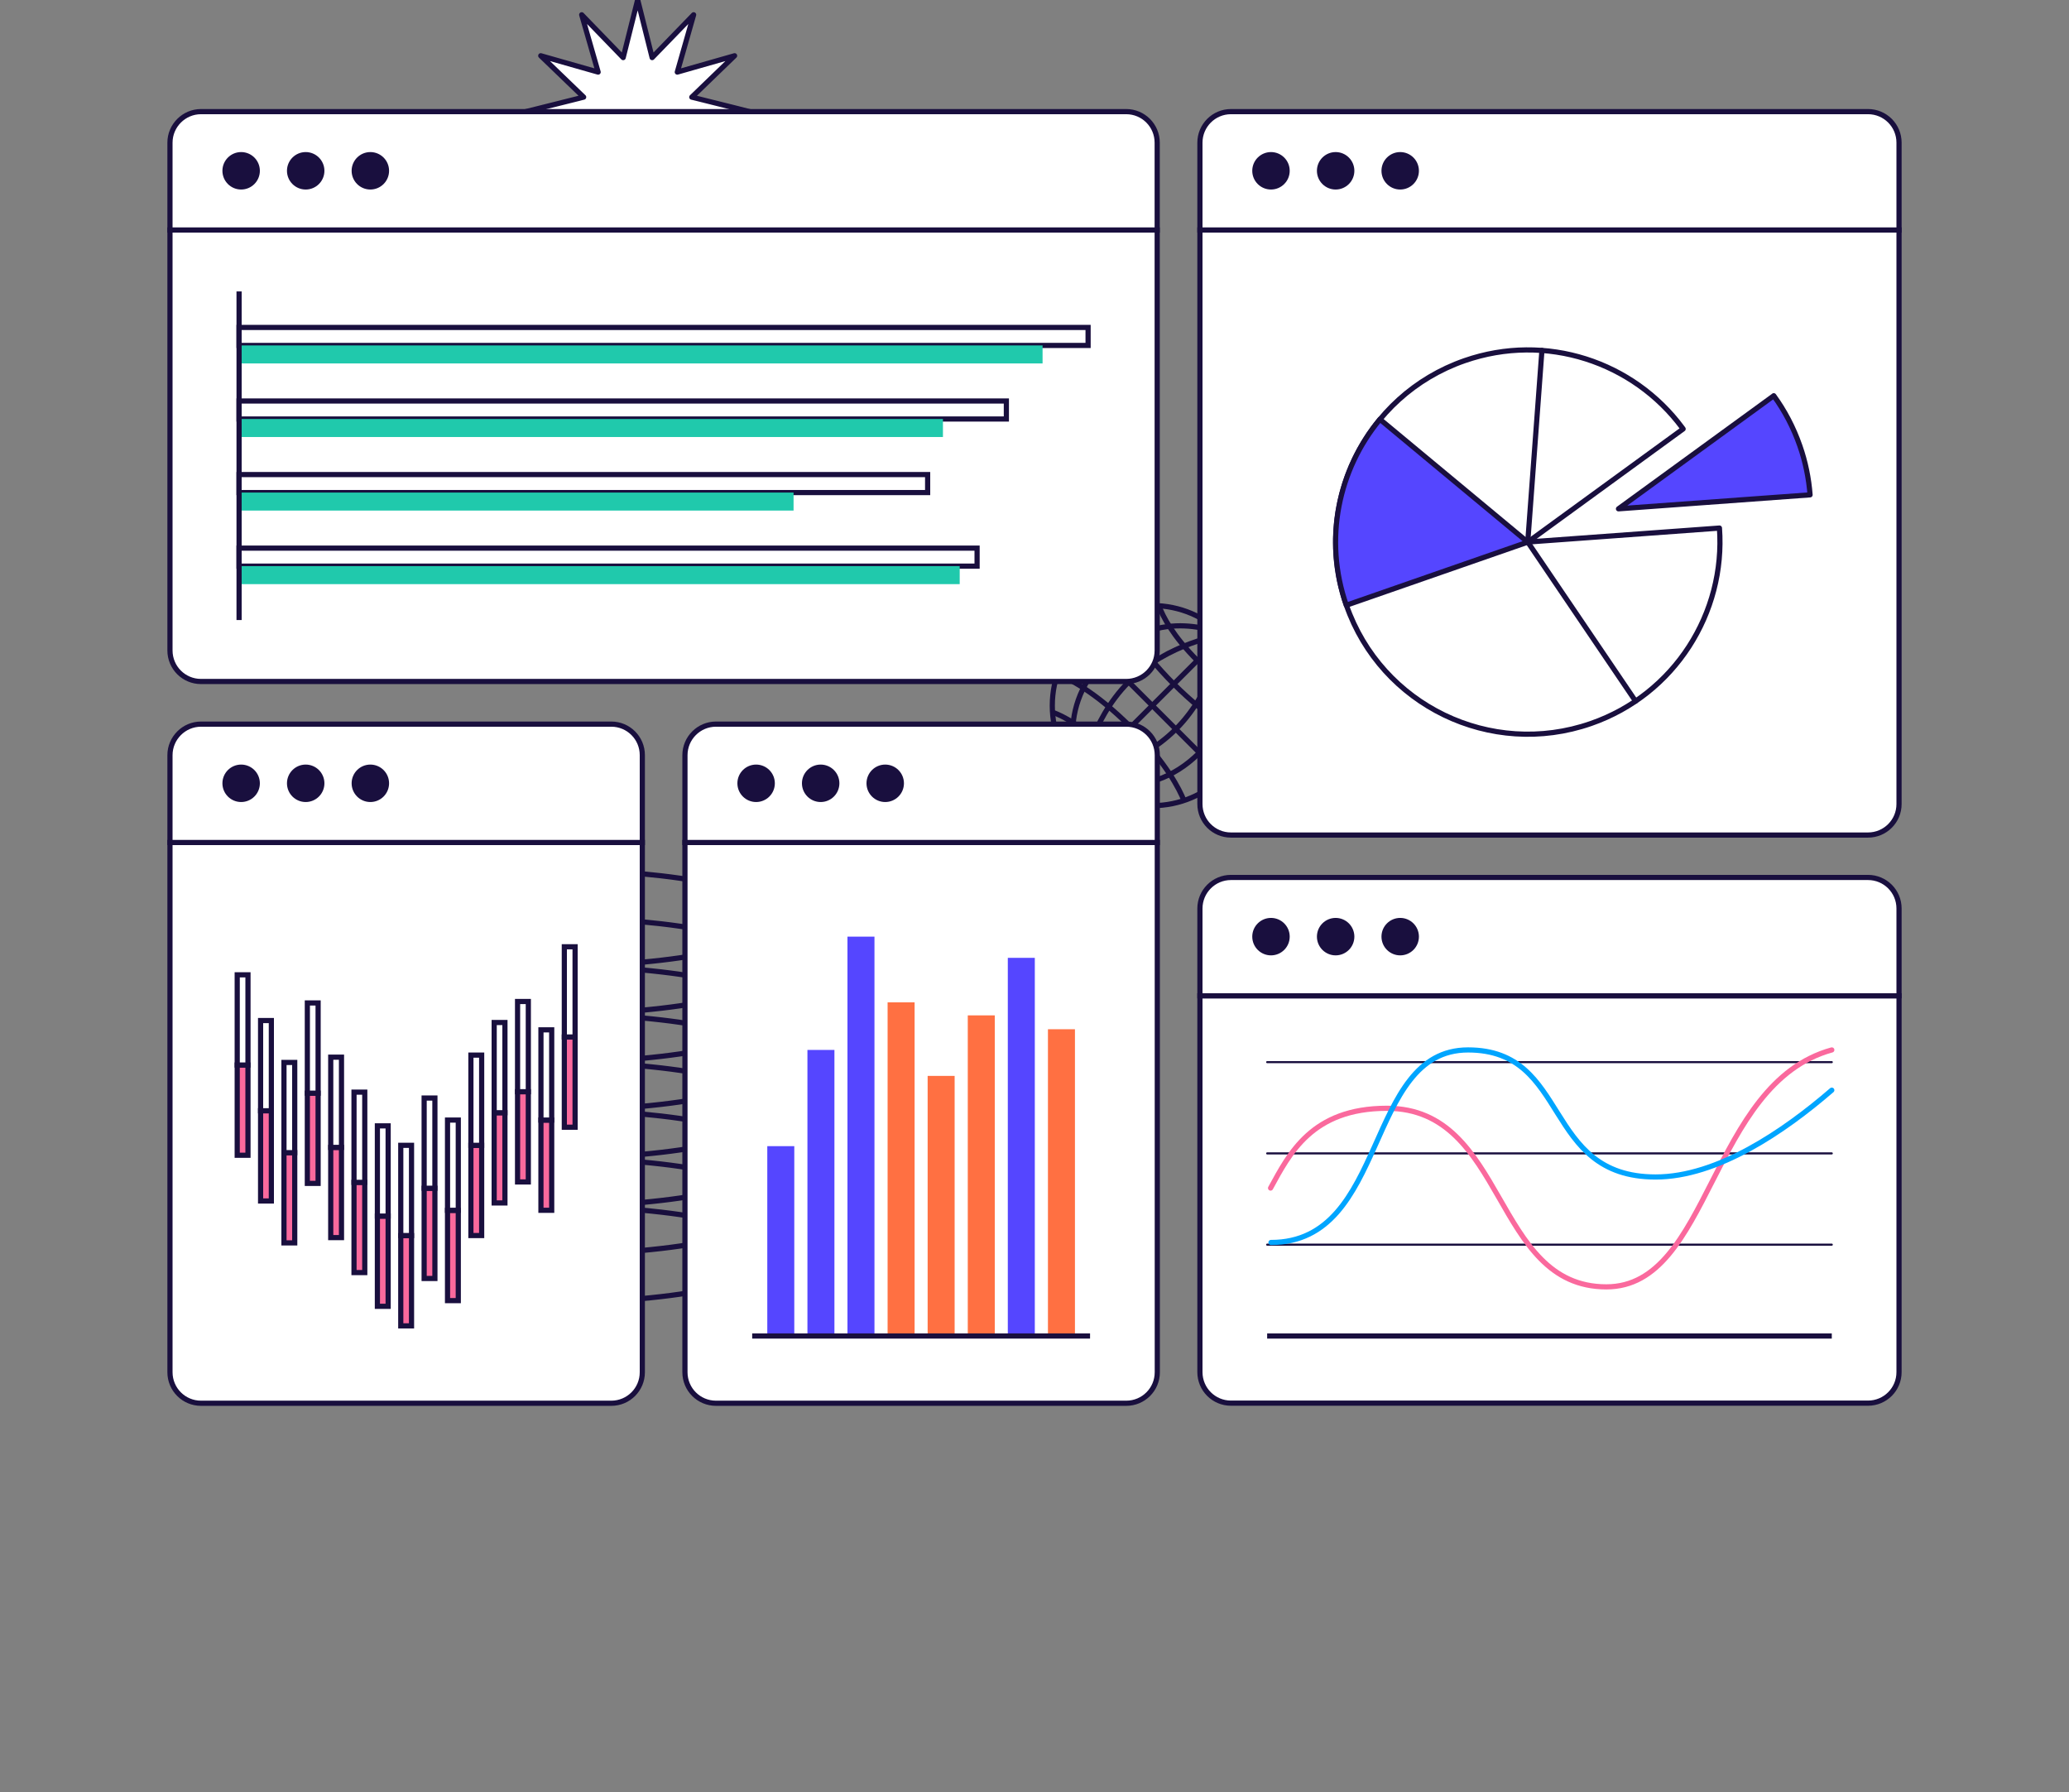 <svg width="530" height="459" viewBox="0 0 530 459" fill="none" xmlns="http://www.w3.org/2000/svg">
<rect x="0" y="0" width="530" height="459" fill="#808080" stroke="none"/>
<g clip-path="url(#clip0_1865_19788)">
<path d="M163.346 -0.059L167.056 14.755L177.683 3.784L173.496 18.465L188.177 14.278L177.206 24.878L192.019 28.588L177.206 32.298L188.177 42.924L173.496 38.737L177.683 53.418L167.056 42.447L163.346 57.261L159.636 42.447L149.01 53.418L153.223 38.737L138.516 42.924L149.513 32.298L134.7 28.588L149.513 24.878L138.516 14.278L153.223 18.465L149.01 3.784L159.636 14.755L163.346 -0.059Z" fill="white" stroke="#190F3E" stroke-width="1.325" stroke-miterlimit="10" stroke-linejoin="round"/>
<path d="M141.934 272.043C173.752 272.043 199.545 266.538 199.545 259.747C199.545 252.956 173.752 247.451 141.934 247.451C110.117 247.451 84.323 252.956 84.323 259.747C84.323 266.538 110.117 272.043 141.934 272.043Z" stroke="#190F3E" stroke-width="1.325" stroke-miterlimit="10"/>
<path d="M141.934 284.338C173.752 284.338 199.545 278.833 199.545 272.042C199.545 265.251 173.752 259.746 141.934 259.746C110.117 259.746 84.323 265.251 84.323 272.042C84.323 278.833 110.117 284.338 141.934 284.338Z" stroke="#190F3E" stroke-width="1.325" stroke-miterlimit="10"/>
<path d="M141.935 247.424C173.753 247.424 199.546 241.919 199.546 235.128C199.546 228.337 173.753 222.832 141.935 222.832C110.118 222.832 84.324 228.337 84.324 235.128C84.324 241.919 110.118 247.424 141.935 247.424Z" stroke="#190F3E" stroke-width="1.325" stroke-miterlimit="10"/>
<path d="M141.934 259.721C173.752 259.721 199.545 254.216 199.545 247.425C199.545 240.634 173.752 235.129 141.934 235.129C110.117 235.129 84.323 240.634 84.323 247.425C84.323 254.216 110.117 259.721 141.934 259.721Z" stroke="#190F3E" stroke-width="1.325" stroke-miterlimit="10"/>
<path d="M141.934 296.635C173.752 296.635 199.545 291.13 199.545 284.339C199.545 277.548 173.752 272.043 141.934 272.043C110.117 272.043 84.323 277.548 84.323 284.339C84.323 291.13 110.117 296.635 141.934 296.635Z" stroke="#190F3E" stroke-width="1.325" stroke-miterlimit="10"/>
<path d="M141.934 308.957C173.752 308.957 199.545 303.452 199.545 296.661C199.545 289.87 173.752 284.365 141.934 284.365C110.117 284.365 84.323 289.87 84.323 296.661C84.323 303.452 110.117 308.957 141.934 308.957Z" stroke="#190F3E" stroke-width="1.325" stroke-miterlimit="10"/>
<path d="M141.934 321.252C173.752 321.252 199.545 315.747 199.545 308.956C199.545 302.165 173.752 296.66 141.934 296.66C110.117 296.66 84.323 302.165 84.323 308.956C84.323 315.747 110.117 321.252 141.934 321.252Z" stroke="#190F3E" stroke-width="1.325" stroke-miterlimit="10"/>
<path d="M141.934 333.576C173.752 333.576 199.545 328.071 199.545 321.28C199.545 314.489 173.752 308.984 141.934 308.984C110.117 308.984 84.323 314.489 84.323 321.28C84.323 328.071 110.117 333.576 141.934 333.576Z" stroke="#190F3E" stroke-width="1.325" stroke-miterlimit="10"/>
<path d="M277.057 162.598L313.283 198.823" stroke="#190F3E" stroke-width="1.325" stroke-miterlimit="10"/>
<path d="M313.283 162.598L277.057 198.823" stroke="#190F3E" stroke-width="1.325" stroke-miterlimit="10"/>
<path d="M277.057 198.822C277.057 198.822 291.102 196.861 301.225 186.738C311.348 176.615 313.309 162.57 313.309 162.57" stroke="#190F3E" stroke-width="1.325" stroke-miterlimit="10"/>
<path d="M295.184 206.349C309.336 206.349 320.809 194.876 320.809 180.723C320.809 166.571 309.336 155.098 295.184 155.098C281.031 155.098 269.558 166.571 269.558 180.723C269.558 194.876 281.031 206.349 295.184 206.349Z" stroke="#190F3E" stroke-width="1.325" stroke-miterlimit="10"/>
<path d="M277.057 198.822C277.057 198.822 293.169 206.852 307.267 192.78C321.339 178.709 313.309 162.57 313.309 162.57" stroke="#190F3E" stroke-width="1.325" stroke-miterlimit="10"/>
<path d="M277.057 198.822C277.057 198.822 279.018 184.777 289.141 174.654C299.264 164.531 313.309 162.57 313.309 162.57" stroke="#190F3E" stroke-width="1.325" stroke-miterlimit="10"/>
<path d="M277.058 198.822C277.058 198.822 269.028 182.71 283.1 168.612C297.171 154.54 313.31 162.57 313.31 162.57" stroke="#190F3E" stroke-width="1.325" stroke-miterlimit="10"/>
<path d="M270.857 172.613C273.613 173.726 280.582 177.145 289.672 186.234C298.761 195.324 302.18 202.267 303.293 205.049" stroke="#190F3E" stroke-width="1.325" stroke-miterlimit="10"/>
<path d="M269.611 182.42C272.394 183.427 277.296 185.944 283.63 192.251C289.91 198.532 292.428 203.408 293.435 206.19" stroke="#190F3E" stroke-width="1.325" stroke-miterlimit="10"/>
<path d="M287.074 156.396C288.187 159.152 291.606 166.122 300.695 175.211C309.785 184.301 316.728 187.719 319.51 188.832" stroke="#190F3E" stroke-width="1.325" stroke-miterlimit="10"/>
<path d="M296.879 155.15C297.886 157.933 300.404 162.835 306.711 169.169C312.991 175.449 317.867 177.967 320.65 178.974" stroke="#190F3E" stroke-width="1.325" stroke-miterlimit="10"/>
<path d="M43.54 58.904H296.429V166.6C296.429 170.999 292.878 174.55 288.479 174.55H51.49C47.091 174.55 43.54 170.999 43.54 166.6V58.904Z" fill="white" stroke="#190F3E" stroke-width="1.325" stroke-miterlimit="10"/>
<path d="M51.49 28.588H288.479C292.878 28.588 296.429 32.139 296.429 36.538V58.904H43.54V36.538C43.54 32.165 47.117 28.588 51.49 28.588Z" fill="white" stroke="#190F3E" stroke-width="1.325" stroke-miterlimit="10"/>
<path d="M61.772 48.542C64.421 48.542 66.568 46.395 66.568 43.746C66.568 41.097 64.421 38.949 61.772 38.949C59.123 38.949 56.975 41.097 56.975 43.746C56.975 46.395 59.123 48.542 61.772 48.542Z" fill="#190F3E"/>
<path d="M78.307 48.542C80.956 48.542 83.104 46.395 83.104 43.746C83.104 41.097 80.956 38.949 78.307 38.949C75.658 38.949 73.511 41.097 73.511 43.746C73.511 46.395 75.658 48.542 78.307 48.542Z" fill="#190F3E"/>
<path d="M94.87 48.542C97.519 48.542 99.666 46.395 99.666 43.746C99.666 41.097 97.519 38.949 94.87 38.949C92.221 38.949 90.073 41.097 90.073 43.746C90.073 46.395 92.221 48.542 94.87 48.542Z" fill="#190F3E"/>
<path d="M307.374 58.904H486.461V205.926C486.461 210.325 482.91 213.876 478.511 213.876H315.324C310.925 213.876 307.374 210.325 307.374 205.926V58.904Z" fill="white" stroke="#190F3E" stroke-width="1.325" stroke-miterlimit="10"/>
<path d="M315.324 28.588H478.511C482.91 28.588 486.461 32.139 486.461 36.538V58.904H307.374V36.538C307.374 32.165 310.925 28.588 315.324 28.588Z" fill="white" stroke="#190F3E" stroke-width="1.325" stroke-miterlimit="10"/>
<path d="M325.579 48.542C328.228 48.542 330.375 46.395 330.375 43.746C330.375 41.097 328.228 38.949 325.579 38.949C322.93 38.949 320.782 41.097 320.782 43.746C320.782 46.395 322.93 48.542 325.579 48.542Z" fill="#190F3E"/>
<path d="M342.141 48.542C344.79 48.542 346.938 46.395 346.938 43.746C346.938 41.097 344.79 38.949 342.141 38.949C339.492 38.949 337.345 41.097 337.345 43.746C337.345 46.395 339.492 48.542 342.141 48.542Z" fill="#190F3E"/>
<path d="M358.677 48.542C361.326 48.542 363.474 46.395 363.474 43.746C363.474 41.097 361.326 38.949 358.677 38.949C356.028 38.949 353.881 41.097 353.881 43.746C353.881 46.395 356.028 48.542 358.677 48.542Z" fill="#190F3E"/>
<path d="M307.374 255.057H486.461V351.437C486.461 355.836 482.91 359.387 478.511 359.387H315.324C310.925 359.387 307.374 355.836 307.374 351.437V255.057Z" fill="white" stroke="#190F3E" stroke-width="1.325" stroke-miterlimit="10"/>
<path d="M315.324 224.74H478.511C482.91 224.74 486.461 228.291 486.461 232.69V255.056H307.374V232.69C307.374 228.318 310.925 224.74 315.324 224.74Z" fill="white" stroke="#190F3E" stroke-width="1.325" stroke-miterlimit="10"/>
<path d="M325.579 244.695C328.228 244.695 330.375 242.547 330.375 239.898C330.375 237.249 328.228 235.102 325.579 235.102C322.93 235.102 320.782 237.249 320.782 239.898C320.782 242.547 322.93 244.695 325.579 244.695Z" fill="#190F3E"/>
<path d="M342.141 244.695C344.79 244.695 346.938 242.547 346.938 239.898C346.938 237.249 344.79 235.102 342.141 235.102C339.492 235.102 337.345 237.249 337.345 239.898C337.345 242.547 339.492 244.695 342.141 244.695Z" fill="#190F3E"/>
<path d="M358.677 244.695C361.326 244.695 363.474 242.547 363.474 239.898C363.474 237.249 361.326 235.102 358.677 235.102C356.028 235.102 353.881 237.249 353.881 239.898C353.881 242.547 356.028 244.695 358.677 244.695Z" fill="#190F3E"/>
<path d="M175.457 215.783H296.456V351.463C296.456 355.862 292.905 359.413 288.506 359.413H183.407C179.008 359.413 175.457 355.862 175.457 351.463V215.783Z" fill="white" stroke="#190F3E" stroke-width="1.325" stroke-miterlimit="10"/>
<path d="M183.408 185.467H288.507C292.906 185.467 296.457 189.018 296.457 193.417V215.783H175.458V193.417C175.458 189.044 179.009 185.467 183.408 185.467Z" fill="white" stroke="#190F3E" stroke-width="1.325" stroke-miterlimit="10"/>
<path d="M193.689 205.421C196.338 205.421 198.485 203.274 198.485 200.625C198.485 197.976 196.338 195.828 193.689 195.828C191.04 195.828 188.892 197.976 188.892 200.625C188.892 203.274 191.04 205.421 193.689 205.421Z" fill="#190F3E"/>
<path d="M210.224 205.421C212.873 205.421 215.021 203.274 215.021 200.625C215.021 197.976 212.873 195.828 210.224 195.828C207.575 195.828 205.428 197.976 205.428 200.625C205.428 203.274 207.575 205.421 210.224 205.421Z" fill="#190F3E"/>
<path d="M226.76 205.421C229.409 205.421 231.557 203.274 231.557 200.625C231.557 197.976 229.409 195.828 226.76 195.828C224.111 195.828 221.964 197.976 221.964 200.625C221.964 203.274 224.111 205.421 226.76 205.421Z" fill="#190F3E"/>
<path d="M43.54 215.783H164.539V351.463C164.539 355.862 160.988 359.413 156.589 359.413H51.49C47.091 359.413 43.54 355.862 43.54 351.463V215.783Z" fill="white" stroke="#190F3E" stroke-width="1.325" stroke-miterlimit="10"/>
<path d="M51.49 185.467H156.589C160.988 185.467 164.539 189.018 164.539 193.417V215.783H43.54V193.417C43.54 189.044 47.117 185.467 51.49 185.467Z" fill="white" stroke="#190F3E" stroke-width="1.325" stroke-miterlimit="10"/>
<path d="M61.772 205.421C64.421 205.421 66.568 203.274 66.568 200.625C66.568 197.976 64.421 195.828 61.772 195.828C59.123 195.828 56.975 197.976 56.975 200.625C56.975 203.274 59.123 205.421 61.772 205.421Z" fill="#190F3E"/>
<path d="M78.307 205.421C80.956 205.421 83.104 203.274 83.104 200.625C83.104 197.976 80.956 195.828 78.307 195.828C75.658 195.828 73.511 197.976 73.511 200.625C73.511 203.274 75.658 205.421 78.307 205.421Z" fill="#190F3E"/>
<path d="M94.87 205.421C97.519 205.421 99.666 203.274 99.666 200.625C99.666 197.976 97.519 195.828 94.87 195.828C92.221 195.828 90.073 197.976 90.073 200.625C90.073 203.274 92.221 205.421 94.87 205.421Z" fill="#190F3E"/>
<path d="M278.727 83.867H61.241V88.478H278.727V83.867Z" fill="white" stroke="#190F3E" stroke-width="1.325" stroke-miterlimit="10"/>
<path d="M267.067 88.477H61.241V93.088H267.067V88.477Z" fill="#20C9AC"/>
<path d="M257.792 102.707H61.241V107.318H257.792V102.707Z" fill="white" stroke="#190F3E" stroke-width="1.325" stroke-miterlimit="10"/>
<path d="M241.547 107.318H61.241V111.929H241.547V107.318Z" fill="#20C9AC"/>
<path d="M237.625 121.549H61.241V126.16H237.625V121.549Z" fill="white" stroke="#190F3E" stroke-width="1.325" stroke-miterlimit="10"/>
<path d="M203.281 126.16H61.241V130.771H203.281V126.16Z" fill="#20C9AC"/>
<path d="M250.292 140.391H61.241V145.002H250.292V140.391Z" fill="white" stroke="#190F3E" stroke-width="1.325" stroke-miterlimit="10"/>
<path d="M245.84 145.002H61.241V149.613H245.84V145.002Z" fill="#20C9AC"/>
<path d="M61.242 74.644V158.809" stroke="#190F3E" stroke-width="1.325" stroke-miterlimit="10"/>
<path d="M469.235 342.189H324.598" stroke="#190F3E" stroke-width="1.325" stroke-miterlimit="10"/>
<path d="M469.236 272.043H324.599" stroke="#190F3E" stroke-width="0.53" stroke-miterlimit="10" stroke-linecap="round" stroke-linejoin="round"/>
<path d="M469.235 295.416H324.598" stroke="#190F3E" stroke-width="0.53" stroke-miterlimit="10" stroke-linecap="round" stroke-linejoin="round"/>
<path d="M469.235 318.789H324.598" stroke="#190F3E" stroke-width="0.53" stroke-miterlimit="10" stroke-linecap="round" stroke-linejoin="round"/>
<path d="M325.473 304.294C330.27 295.549 336.02 283.862 355.259 283.862C386.052 283.862 382.289 329.601 411.492 329.601C438.257 329.601 437.886 277.582 469.236 268.916" stroke="#FA699D" stroke-width="1.325" stroke-miterlimit="10" stroke-linecap="round" stroke-linejoin="round"/>
<path d="M325.579 318.233C355.736 318.233 349.482 268.916 376.061 268.916C402.323 268.916 395.062 301.458 424.106 301.458C439.9 301.458 456.966 289.825 469.235 279.225" stroke="#00A5FF" stroke-width="1.325" stroke-miterlimit="10" stroke-linecap="round" stroke-linejoin="round"/>
<path d="M391.353 138.828L418.966 179.585" stroke="#190F3E" stroke-width="1.325" stroke-miterlimit="10" stroke-linecap="round" stroke-linejoin="round"/>
<path d="M440.457 135.25L391.379 138.827L431.156 109.863L430.944 109.571C418.462 92.691 396.043 85.112 375.188 92.373C349.509 101.303 335.968 129.367 344.898 155.019C353.829 180.671 381.892 194.239 407.544 185.308C429.036 177.835 442.047 156.927 440.457 135.25Z" stroke="#190F3E" stroke-width="1.325" stroke-miterlimit="10" stroke-linecap="round" stroke-linejoin="round"/>
<path d="M394.983 89.75L391.353 138.828" stroke="#190F3E" stroke-width="1.325" stroke-miterlimit="10" stroke-linecap="round" stroke-linejoin="round"/>
<path d="M454.316 101.408L414.593 130.32L463.671 126.742C463.353 122.555 462.505 118.315 461.047 114.155C459.404 109.464 457.152 105.171 454.369 101.355L454.316 101.408Z" fill="#5546FF" stroke="#190F3E" stroke-width="1.325" stroke-miterlimit="10" stroke-linecap="round" stroke-linejoin="round"/>
<path d="M353.484 107.398C342.857 120.224 338.988 138.138 344.871 155.019L391.352 138.854L353.484 107.398Z" fill="#5546FF" stroke="#190F3E" stroke-width="1.325" stroke-miterlimit="10" stroke-linecap="round" stroke-linejoin="round"/>
<path d="M203.467 293.561H196.551V342.162H203.467V293.561Z" fill="#5546FF"/>
<path d="M213.75 268.916H206.833V342.189H213.75V268.916Z" fill="#5546FF"/>
<path d="M224.005 239.898H217.088V342.162H224.005V239.898Z" fill="#5546FF"/>
<path d="M234.287 256.727H227.37V342.189H234.287V256.727Z" fill="#FF7042"/>
<path d="M244.542 275.568H237.626V342.189H244.542V275.568Z" fill="#FF7042"/>
<path d="M254.824 260.064H247.908V342.188H254.824V260.064Z" fill="#FF7042"/>
<path d="M265.08 245.33H258.163V342.188H265.08V245.33Z" fill="#5546FF"/>
<path d="M275.362 263.615H268.445V342.188H275.362V263.615Z" fill="#FF7042"/>
<path d="M279.231 342.188H192.682" stroke="#190F3E" stroke-width="1.325" stroke-miterlimit="10"/>
<path d="M63.52 272.783H60.764V295.891H63.52V272.783Z" fill="#FA699D" stroke="#190F3E" stroke-width="1.325" stroke-miterlimit="10"/>
<path d="M63.521 249.676H60.765V272.784H63.521V249.676Z" fill="white" stroke="#190F3E" stroke-width="1.325" stroke-miterlimit="10"/>
<path d="M69.509 284.496H66.753V307.604H69.509V284.496Z" fill="#FA699D" stroke="#190F3E" stroke-width="1.325" stroke-miterlimit="10"/>
<path d="M69.509 261.389H66.753V284.497H69.509V261.389Z" fill="white" stroke="#190F3E" stroke-width="1.325" stroke-miterlimit="10"/>
<path d="M75.499 295.229H72.743V318.337H75.499V295.229Z" fill="#FA699D" stroke="#190F3E" stroke-width="1.325" stroke-miterlimit="10"/>
<path d="M75.499 272.121H72.743V295.229H75.499V272.121Z" fill="white" stroke="#190F3E" stroke-width="1.325" stroke-miterlimit="10"/>
<path d="M81.487 279.99H78.731V303.098H81.487V279.99Z" fill="#FA699D" stroke="#190F3E" stroke-width="1.325" stroke-miterlimit="10"/>
<path d="M81.488 256.883H78.732V279.991H81.488V256.883Z" fill="white" stroke="#190F3E" stroke-width="1.325" stroke-miterlimit="10"/>
<path d="M87.476 293.877H84.72V316.985H87.476V293.877Z" fill="#FA699D" stroke="#190F3E" stroke-width="1.325" stroke-miterlimit="10"/>
<path d="M87.476 270.77H84.72V293.878H87.476V270.77Z" fill="white" stroke="#190F3E" stroke-width="1.325" stroke-miterlimit="10"/>
<path d="M93.439 302.834H90.683V325.942H93.439V302.834Z" fill="#FA699D" stroke="#190F3E" stroke-width="1.325" stroke-miterlimit="10"/>
<path d="M93.439 279.727H90.683V302.835H93.439V279.727Z" fill="white" stroke="#190F3E" stroke-width="1.325" stroke-miterlimit="10"/>
<path d="M99.428 311.473H96.672V334.581H99.428V311.473Z" fill="#FA699D" stroke="#190F3E" stroke-width="1.325" stroke-miterlimit="10"/>
<path d="M99.428 288.365H96.672V311.473H99.428V288.365Z" fill="white" stroke="#190F3E" stroke-width="1.325" stroke-miterlimit="10"/>
<path d="M105.417 316.482H102.661V339.59H105.417V316.482Z" fill="#FA699D" stroke="#190F3E" stroke-width="1.325" stroke-miterlimit="10"/>
<path d="M105.417 293.348H102.661V316.456H105.417V293.348Z" fill="white" stroke="#190F3E" stroke-width="1.325" stroke-miterlimit="10"/>
<path d="M111.406 304.344H108.65V327.452H111.406V304.344Z" fill="#FA699D" stroke="#190F3E" stroke-width="1.325" stroke-miterlimit="10"/>
<path d="M111.406 281.236H108.65V304.344H111.406V281.236Z" fill="white" stroke="#190F3E" stroke-width="1.325" stroke-miterlimit="10"/>
<path d="M117.395 310.016H114.639V333.124H117.395V310.016Z" fill="#FA699D" stroke="#190F3E" stroke-width="1.325" stroke-miterlimit="10"/>
<path d="M117.395 286.881H114.639V309.989H117.395V286.881Z" fill="white" stroke="#190F3E" stroke-width="1.325" stroke-miterlimit="10"/>
<path d="M123.384 293.348H120.628V316.456H123.384V293.348Z" fill="#FA699D" stroke="#190F3E" stroke-width="1.325" stroke-miterlimit="10"/>
<path d="M123.384 270.24H120.628V293.348H123.384V270.24Z" fill="white" stroke="#190F3E" stroke-width="1.325" stroke-miterlimit="10"/>
<path d="M129.346 285H126.59V308.108H129.346V285Z" fill="#FA699D" stroke="#190F3E" stroke-width="1.325" stroke-miterlimit="10"/>
<path d="M129.347 261.893H126.591V285.001H129.347V261.893Z" fill="white" stroke="#190F3E" stroke-width="1.325" stroke-miterlimit="10"/>
<path d="M135.335 279.619H132.579V302.727H135.335V279.619Z" fill="#FA699D" stroke="#190F3E" stroke-width="1.325" stroke-miterlimit="10"/>
<path d="M135.336 256.512H132.58V279.62H135.336V256.512Z" fill="white" stroke="#190F3E" stroke-width="1.325" stroke-miterlimit="10"/>
<path d="M141.324 286.881H138.568V309.989H141.324V286.881Z" fill="#FA699D" stroke="#190F3E" stroke-width="1.325" stroke-miterlimit="10"/>
<path d="M141.325 263.773H138.569V286.881H141.325V263.773Z" fill="white" stroke="#190F3E" stroke-width="1.325" stroke-miterlimit="10"/>
<path d="M147.314 265.602H144.558V288.71H147.314V265.602Z" fill="#FA699D" stroke="#190F3E" stroke-width="1.325" stroke-miterlimit="10"/>
<path d="M147.314 242.494H144.558V265.602H147.314V242.494Z" fill="white" stroke="#190F3E" stroke-width="1.325" stroke-miterlimit="10"/>
</g>
<defs>
<clipPath id="clip0_1865_19788">
<rect width="530" height="459" fill="white"/>
</clipPath>
</defs>
</svg>
